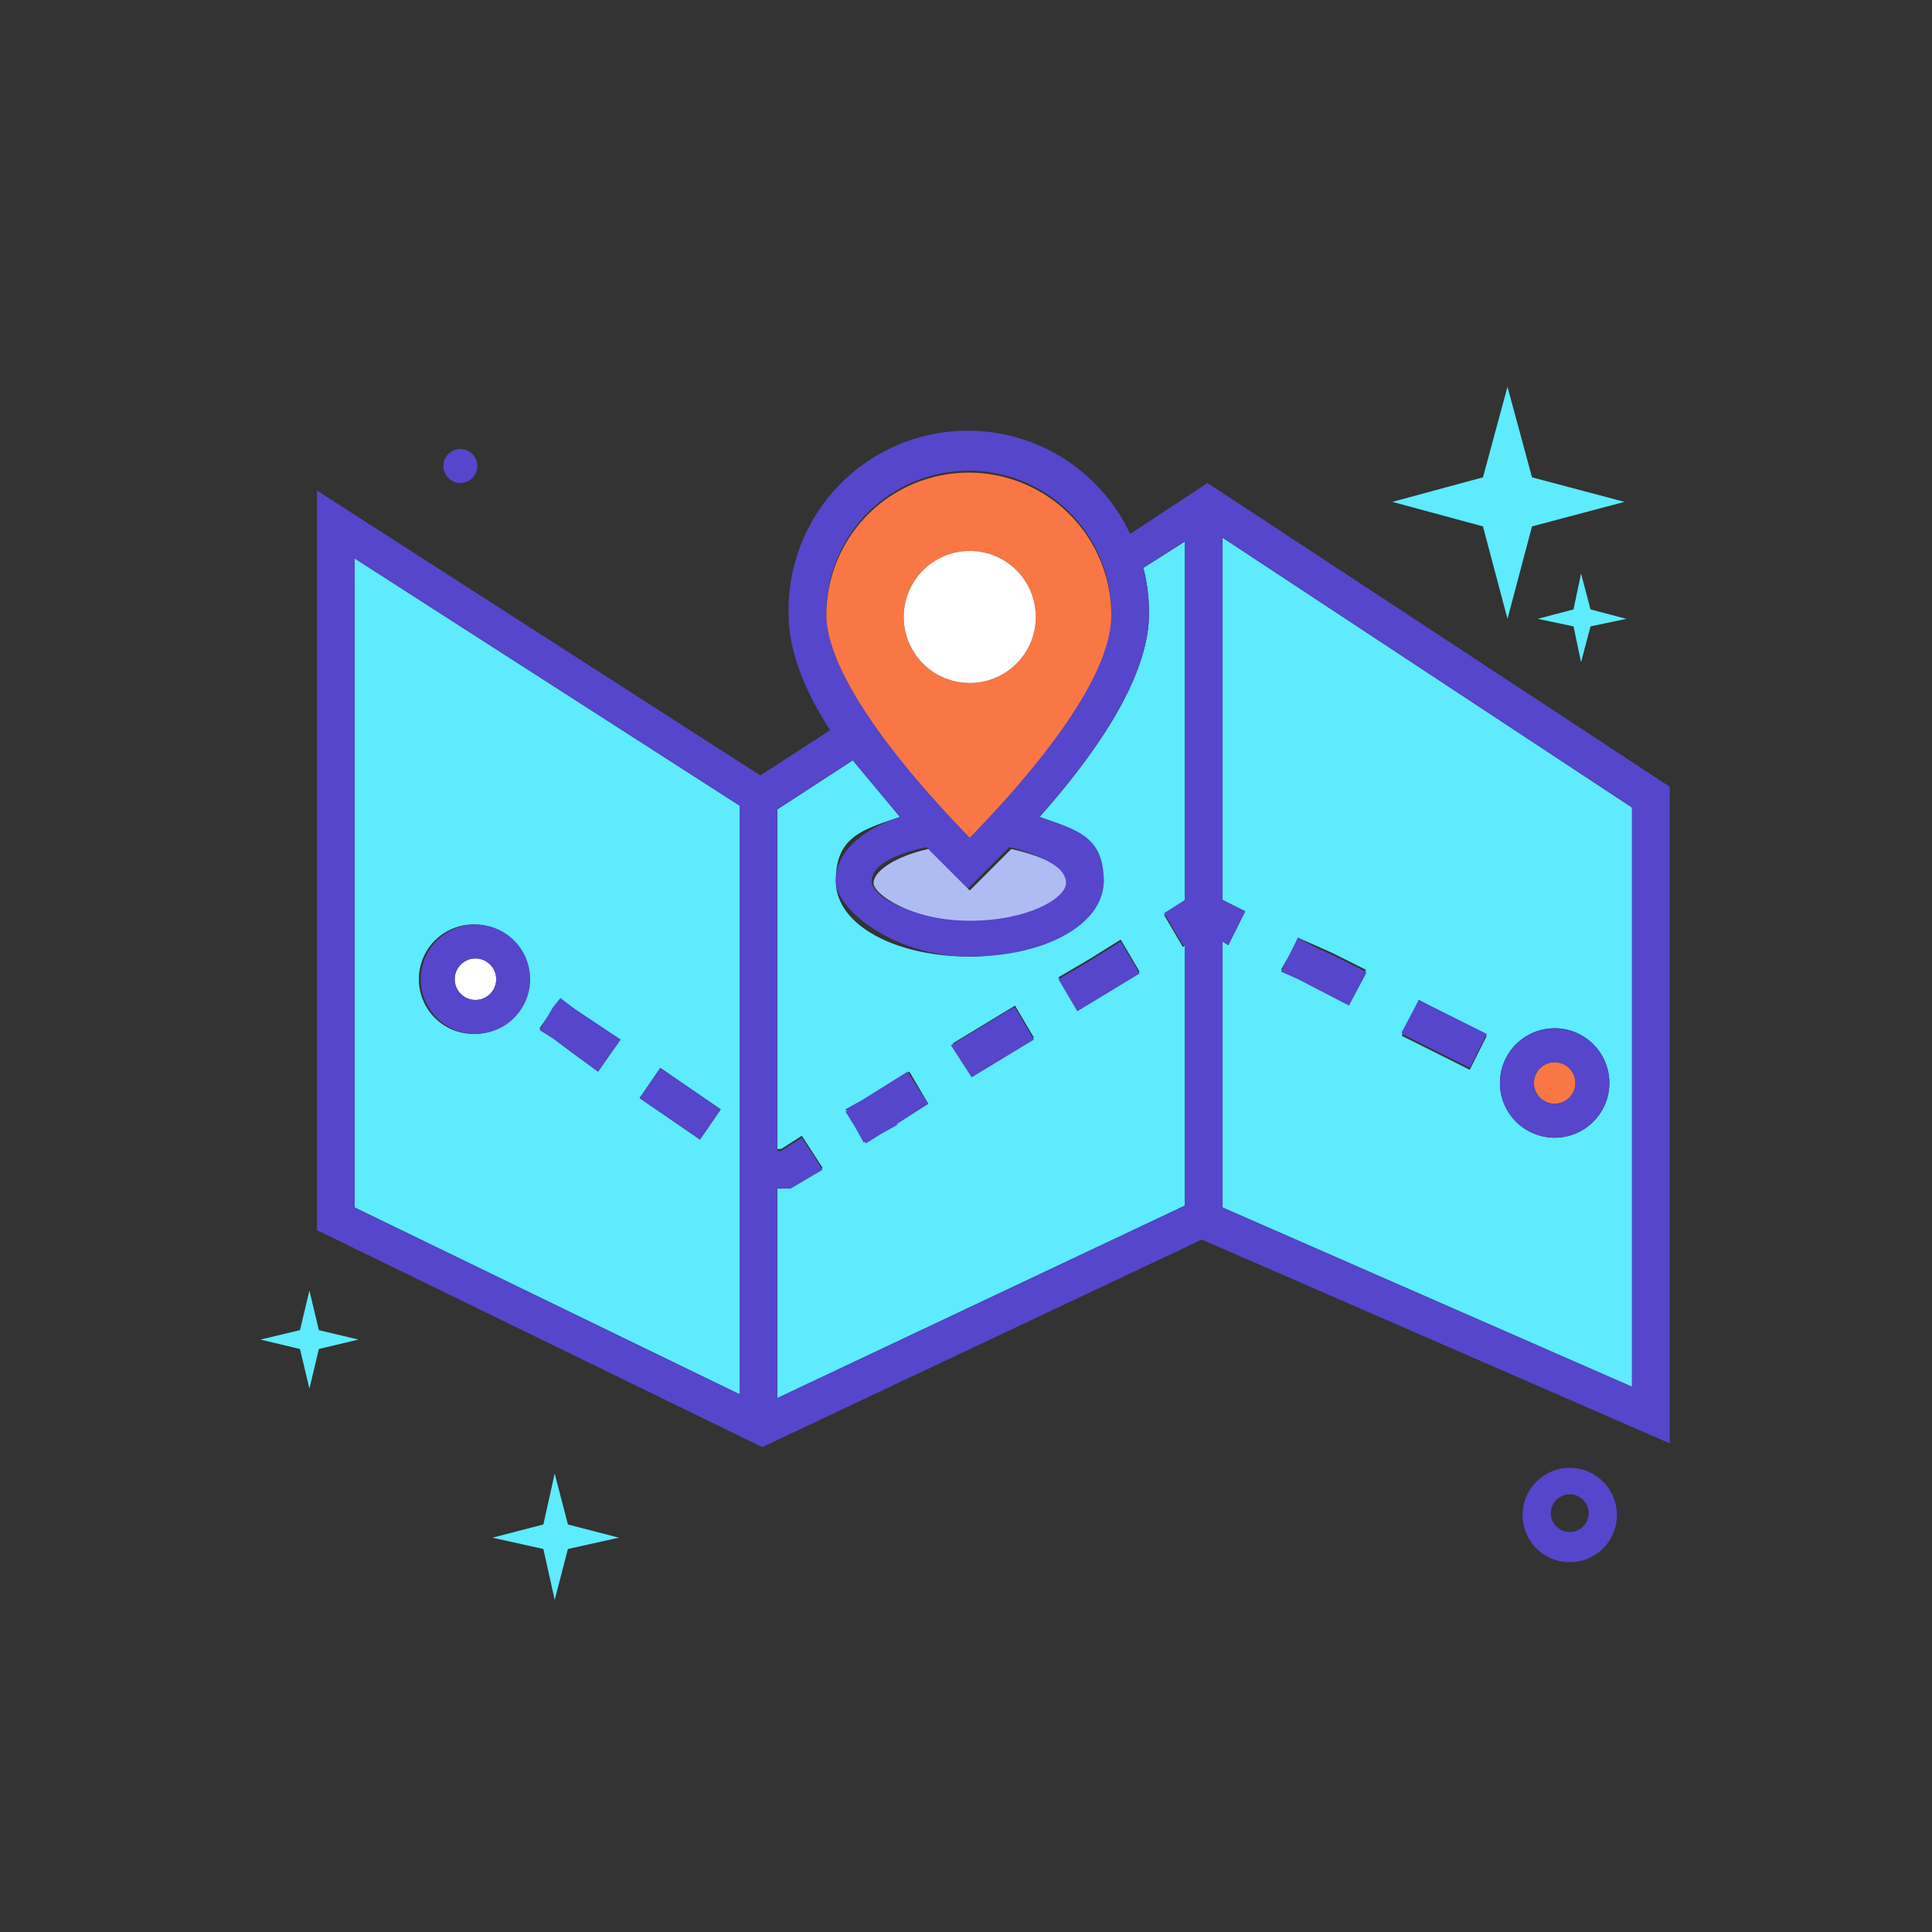 <!DOCTYPE svg PUBLIC "-//W3C//DTD SVG 1.1//EN" "http://www.w3.org/Graphics/SVG/1.1/DTD/svg11.dtd">
<!-- Uploaded to: SVG Repo, www.svgrepo.com, Transformed by: SVG Repo Mixer Tools -->
<svg width="800px" height="800px" viewBox="0 0 1024 1024" class="icon" version="1.1" xmlns="http://www.w3.org/2000/svg" fill="#000000">
<rect x="0" y="0" width="1024" height="1024" fill="#333333" stroke="none"/>
<g id="SVGRepo_bgCarrier" stroke-width="0"/>
<g id="SVGRepo_tracerCarrier" stroke-linecap="round" stroke-linejoin="round"/>
<g id="SVGRepo_iconCarrier">
<path d="M786 279l-48-13 48-13 13-48 13 48 49 13-49 13-13 49-13-49zM834 332l-19-4 19-5 4-19 5 19 19 5-19 4-5 19-4-19z" fill="#5debfd"/>
<path d="M159 715l-21-5 21-5 5-21 5 21 21 5-21 5-5 21-5-21z" fill="#5debfd"/>
<path d="M244 247m-9 0a9 9 0 1 0 18 0 9 9 0 1 0-18 0Z" fill="#5546CB"/>
<path d="M288 821l-27-6 27-7 6-27 7 27 27 7-27 6-7 27-6-27z" fill="#5debfd"/>
<path d="M832 828a25 25 0 1 1 25-25 25 25 0 0 1-25 25z m0-36a10 10 0 1 0 10 10 10 10 0 0 0-10-10z" fill="#5546CB"/>
<path d="M627 502l-10-17 11-7V287l-22 14a95 95 0 0 1 3 24c0 28-19 64-58 108 21 7 34 19 34 34s-31 40-71 40-71-17-71-40 13-27 34-34l-25-30-40 26v180h2l11-7 11 17-17 10h-7v112l216-102V501z m-135 83l-16 10-8 5-8 5h-1l-5-9-5-8 9-5 24-15 10 17z m56-35l-33 20-10-17 33-20 10 17z m56-35l-33 20-10-17 17-10 16-10 10 17zM188 640l204 99V427L188 296z m162-74l32 22-11 16-32-22z m-57-31l4-5 8 6 23 16-11 16-15-11-8-6-8-6z m-42-45a29 29 0 1 1-29 29 29 29 0 0 1 30-29zM648 477l12 6-9 18-3-2v141l217 95V428L648 285z m176 68a29 29 0 1 1-29 29 29 29 0 0 1 29-29z m-72-15l36 19-9 18-36-18z m-69-23l5-10 9 4 9 4 18 9-9 18-27-14-9-4z" fill="#5debfd"/>
<path d="M640 256l-41 27a95 95 0 0 0-181 43c0 17 7 38 22 61l-37 24-235-151v392l236 115 233-110 248 108V417z m-202 69a75 75 0 0 1 151 0c0 33-40 81-75 118-62-63-76-99-76-118z m97 124c18 4 29 12 29 18s-20 20-51 20-51-12-51-20 11-14 29-18l15 15 7 7 7-7zM392 739l-204-99V296l204 131z m20 2V630h7l17-10-11-17-11 7h-2V429l40-26 25 30c-21 7-34 19-34 34s31 40 71 40 71-17 71-40-13-27-34-34c39-44 58-80 58-108a95 95 0 0 0-3-24l22-14v190l-11 7 10 17h1v138z m453-6l-217-95V499l3 2 9-18-12-6V285l217 143z" fill="#5546CB"/>
<path d="M286 546l8 5 8 6 15 11 12-17-24-16-8-6-4 5-7 12zM371 604l11-16-32-22-11 16 32 22zM481 568l-24 15-9 5 1 1h-1l5 8 5 9v-1l1 1 8-5 9-5h-1l17-11-11-17zM537 534l-33 20 11 17 33-20-10-17h-1zM594 499l-16 10-17 10 10 17 33-20-10-17zM679 515l9 4 27 14 9-17v-1l-18-9-9-4-9-5-5 10-4 8zM779 566l9-18-36-18-9 17v1l36 18z" fill="#5546CB"/>
<path d="M824 585a11 11 0 1 0-11-11 11 11 0 0 0 11 11z" fill="#F97744"/>
<path d="M824 603a29 29 0 1 0-29-29 29 29 0 0 0 29 29z m0-40a11 11 0 1 1-11 11 11 11 0 0 1 11-11z" fill="#5546CB"/>
<path d="M252 530a11 11 0 1 0-11-11 11 11 0 0 0 11 11z" fill="#FFFFFF"/>
<path d="M252 548a29 29 0 1 0-29-29 29 29 0 0 0 29 29z m0-40a11 11 0 1 1-11 11 11 11 0 0 1 11-11z" fill="#5546CB"/>
<path d="M507 465l-15-15c-18 4-29 12-29 18s20 20 51 20 51-12 51-20-11-14-29-18l-15 15-7 7z" fill="#AFBCF3"/>
<path d="M514 444c36-37 75-85 75-118a75 75 0 0 0-151 0c0 18 14 54 76 118z m-35-117a35 35 0 1 1 35 35 35 35 0 0 1-35-35z" fill="#F97744"/>
<path d="M514 327m-35 0a35 35 0 1 0 70 0 35 35 0 1 0-70 0Z" fill="#FFFFFF"/>
</g>
</svg>
